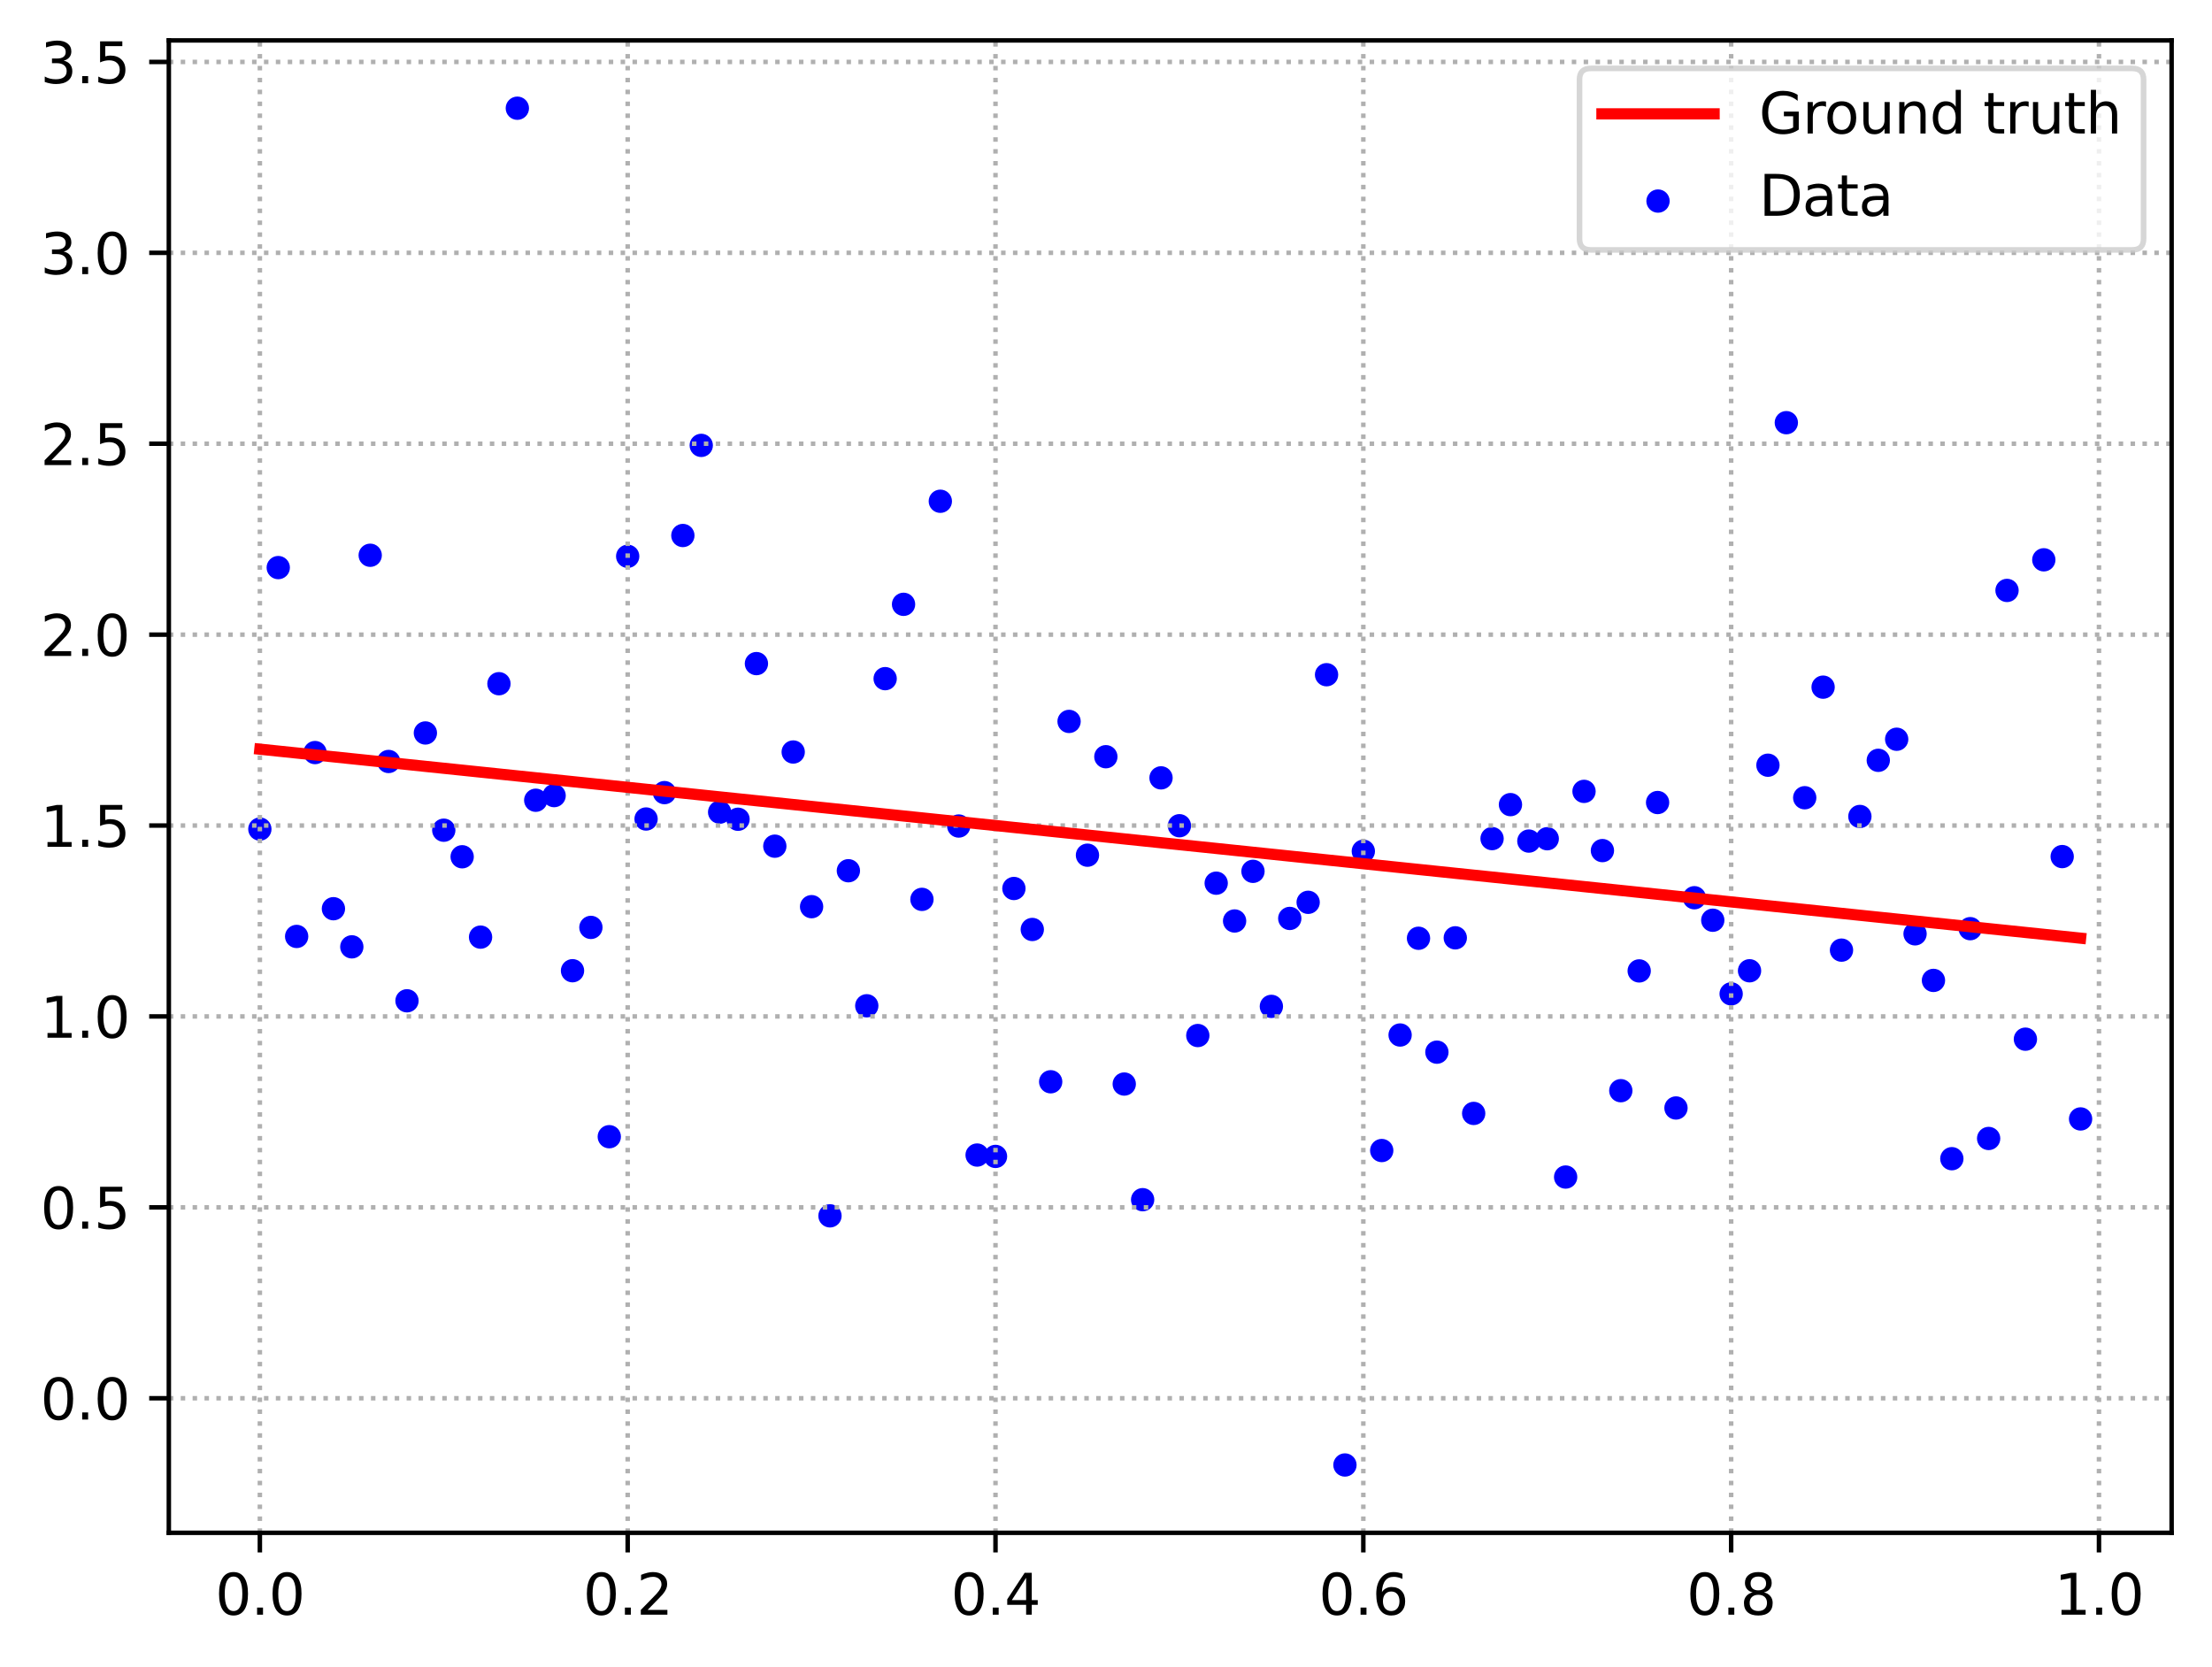 <?xml version="1.0" encoding="utf-8" standalone="no"?>
<!DOCTYPE svg PUBLIC "-//W3C//DTD SVG 1.1//EN"
  "http://www.w3.org/Graphics/SVG/1.1/DTD/svg11.dtd">
<svg xmlns:xlink="http://www.w3.org/1999/xlink" width="394.423pt" height="297.19pt" viewBox="0 0 394.423 297.19" xmlns="http://www.w3.org/2000/svg" version="1.1">
 <defs>
  <style type="text/css">*{stroke-linejoin: round; stroke-linecap: butt}</style>
 </defs>
 <g id="figure_1">
  <g id="patch_1">
   <path d="M 0 297.19 
L 394.423 297.19 
L 394.423 0 
L 0 0 
z
" style="fill: #ffffff"/>
  </g>
  <g id="axes_1">
   <g id="patch_2">
    <path d="M 30.103 273.312 
L 387.223 273.312 
L 387.223 7.2 
L 30.103 7.2 
z
" style="fill: #ffffff"/>
   </g>
   <g id="PathCollection_1">
    <defs>
     <path id="m11c6090d8f" d="M 0 1.581 
C 0.419 1.581 0.822 1.415 1.118 1.118 
C 1.415 0.822 1.581 0.419 1.581 0 
C 1.581 -0.419 1.415 -0.822 1.118 -1.118 
C 0.822 -1.415 0.419 -1.581 0 -1.581 
C -0.419 -1.581 -0.822 -1.415 -1.118 -1.118 
C -1.415 -0.822 -1.581 -0.419 -1.581 0 
C -1.581 0.419 -1.415 0.822 -1.118 1.118 
C -0.822 1.415 -0.419 1.581 0 1.581 
z
" style="stroke: #0000ff"/>
    </defs>
    <g clip-path="url(#p85949b0222)">
     <use xlink:href="#m11c6090d8f" x="46.336" y="147.829" style="fill: #0000ff; stroke: #0000ff"/>
     <use xlink:href="#m11c6090d8f" x="49.615" y="101.205" style="fill: #0000ff; stroke: #0000ff"/>
     <use xlink:href="#m11c6090d8f" x="52.895" y="166.973" style="fill: #0000ff; stroke: #0000ff"/>
     <use xlink:href="#m11c6090d8f" x="56.174" y="134.187" style="fill: #0000ff; stroke: #0000ff"/>
     <use xlink:href="#m11c6090d8f" x="59.453" y="162.029" style="fill: #0000ff; stroke: #0000ff"/>
     <use xlink:href="#m11c6090d8f" x="62.733" y="168.829" style="fill: #0000ff; stroke: #0000ff"/>
     <use xlink:href="#m11c6090d8f" x="66.012" y="99.007" style="fill: #0000ff; stroke: #0000ff"/>
     <use xlink:href="#m11c6090d8f" x="69.291" y="135.776" style="fill: #0000ff; stroke: #0000ff"/>
     <use xlink:href="#m11c6090d8f" x="72.571" y="178.449" style="fill: #0000ff; stroke: #0000ff"/>
     <use xlink:href="#m11c6090d8f" x="75.85" y="130.693" style="fill: #0000ff; stroke: #0000ff"/>
     <use xlink:href="#m11c6090d8f" x="79.129" y="148.031" style="fill: #0000ff; stroke: #0000ff"/>
     <use xlink:href="#m11c6090d8f" x="82.409" y="152.768" style="fill: #0000ff; stroke: #0000ff"/>
     <use xlink:href="#m11c6090d8f" x="85.688" y="167.097" style="fill: #0000ff; stroke: #0000ff"/>
     <use xlink:href="#m11c6090d8f" x="88.967" y="121.91" style="fill: #0000ff; stroke: #0000ff"/>
     <use xlink:href="#m11c6090d8f" x="92.247" y="19.296" style="fill: #0000ff; stroke: #0000ff"/>
     <use xlink:href="#m11c6090d8f" x="95.526" y="142.688" style="fill: #0000ff; stroke: #0000ff"/>
     <use xlink:href="#m11c6090d8f" x="98.805" y="141.861" style="fill: #0000ff; stroke: #0000ff"/>
     <use xlink:href="#m11c6090d8f" x="102.085" y="173.086" style="fill: #0000ff; stroke: #0000ff"/>
     <use xlink:href="#m11c6090d8f" x="105.364" y="165.363" style="fill: #0000ff; stroke: #0000ff"/>
     <use xlink:href="#m11c6090d8f" x="108.643" y="202.682" style="fill: #0000ff; stroke: #0000ff"/>
     <use xlink:href="#m11c6090d8f" x="111.923" y="99.191" style="fill: #0000ff; stroke: #0000ff"/>
     <use xlink:href="#m11c6090d8f" x="115.202" y="146.034" style="fill: #0000ff; stroke: #0000ff"/>
     <use xlink:href="#m11c6090d8f" x="118.481" y="141.328" style="fill: #0000ff; stroke: #0000ff"/>
     <use xlink:href="#m11c6090d8f" x="121.761" y="95.484" style="fill: #0000ff; stroke: #0000ff"/>
     <use xlink:href="#m11c6090d8f" x="125.04" y="79.415" style="fill: #0000ff; stroke: #0000ff"/>
     <use xlink:href="#m11c6090d8f" x="128.319" y="144.814" style="fill: #0000ff; stroke: #0000ff"/>
     <use xlink:href="#m11c6090d8f" x="131.599" y="146.08" style="fill: #0000ff; stroke: #0000ff"/>
     <use xlink:href="#m11c6090d8f" x="134.878" y="118.325" style="fill: #0000ff; stroke: #0000ff"/>
     <use xlink:href="#m11c6090d8f" x="138.157" y="150.879" style="fill: #0000ff; stroke: #0000ff"/>
     <use xlink:href="#m11c6090d8f" x="141.437" y="134.088" style="fill: #0000ff; stroke: #0000ff"/>
     <use xlink:href="#m11c6090d8f" x="144.716" y="161.666" style="fill: #0000ff; stroke: #0000ff"/>
     <use xlink:href="#m11c6090d8f" x="147.995" y="216.794" style="fill: #0000ff; stroke: #0000ff"/>
     <use xlink:href="#m11c6090d8f" x="151.275" y="155.259" style="fill: #0000ff; stroke: #0000ff"/>
     <use xlink:href="#m11c6090d8f" x="154.554" y="179.338" style="fill: #0000ff; stroke: #0000ff"/>
     <use xlink:href="#m11c6090d8f" x="157.833" y="121.008" style="fill: #0000ff; stroke: #0000ff"/>
     <use xlink:href="#m11c6090d8f" x="161.113" y="107.755" style="fill: #0000ff; stroke: #0000ff"/>
     <use xlink:href="#m11c6090d8f" x="164.392" y="160.364" style="fill: #0000ff; stroke: #0000ff"/>
     <use xlink:href="#m11c6090d8f" x="167.671" y="89.377" style="fill: #0000ff; stroke: #0000ff"/>
     <use xlink:href="#m11c6090d8f" x="170.951" y="147.286" style="fill: #0000ff; stroke: #0000ff"/>
     <use xlink:href="#m11c6090d8f" x="174.23" y="205.953" style="fill: #0000ff; stroke: #0000ff"/>
     <use xlink:href="#m11c6090d8f" x="177.509" y="206.197" style="fill: #0000ff; stroke: #0000ff"/>
     <use xlink:href="#m11c6090d8f" x="180.789" y="158.424" style="fill: #0000ff; stroke: #0000ff"/>
     <use xlink:href="#m11c6090d8f" x="184.068" y="165.731" style="fill: #0000ff; stroke: #0000ff"/>
     <use xlink:href="#m11c6090d8f" x="187.347" y="192.888" style="fill: #0000ff; stroke: #0000ff"/>
     <use xlink:href="#m11c6090d8f" x="190.627" y="128.634" style="fill: #0000ff; stroke: #0000ff"/>
     <use xlink:href="#m11c6090d8f" x="193.906" y="152.486" style="fill: #0000ff; stroke: #0000ff"/>
     <use xlink:href="#m11c6090d8f" x="197.185" y="134.927" style="fill: #0000ff; stroke: #0000ff"/>
     <use xlink:href="#m11c6090d8f" x="200.465" y="193.292" style="fill: #0000ff; stroke: #0000ff"/>
     <use xlink:href="#m11c6090d8f" x="203.744" y="213.911" style="fill: #0000ff; stroke: #0000ff"/>
     <use xlink:href="#m11c6090d8f" x="207.023" y="138.698" style="fill: #0000ff; stroke: #0000ff"/>
     <use xlink:href="#m11c6090d8f" x="210.303" y="147.233" style="fill: #0000ff; stroke: #0000ff"/>
     <use xlink:href="#m11c6090d8f" x="213.582" y="184.642" style="fill: #0000ff; stroke: #0000ff"/>
     <use xlink:href="#m11c6090d8f" x="216.861" y="157.478" style="fill: #0000ff; stroke: #0000ff"/>
     <use xlink:href="#m11c6090d8f" x="220.141" y="164.217" style="fill: #0000ff; stroke: #0000ff"/>
     <use xlink:href="#m11c6090d8f" x="223.42" y="155.364" style="fill: #0000ff; stroke: #0000ff"/>
     <use xlink:href="#m11c6090d8f" x="226.699" y="179.446" style="fill: #0000ff; stroke: #0000ff"/>
     <use xlink:href="#m11c6090d8f" x="229.979" y="163.763" style="fill: #0000ff; stroke: #0000ff"/>
     <use xlink:href="#m11c6090d8f" x="233.258" y="160.888" style="fill: #0000ff; stroke: #0000ff"/>
     <use xlink:href="#m11c6090d8f" x="236.538" y="120.306" style="fill: #0000ff; stroke: #0000ff"/>
     <use xlink:href="#m11c6090d8f" x="239.817" y="261.216" style="fill: #0000ff; stroke: #0000ff"/>
     <use xlink:href="#m11c6090d8f" x="243.096" y="151.778" style="fill: #0000ff; stroke: #0000ff"/>
     <use xlink:href="#m11c6090d8f" x="246.376" y="205.147" style="fill: #0000ff; stroke: #0000ff"/>
     <use xlink:href="#m11c6090d8f" x="249.655" y="184.549" style="fill: #0000ff; stroke: #0000ff"/>
     <use xlink:href="#m11c6090d8f" x="252.934" y="167.299" style="fill: #0000ff; stroke: #0000ff"/>
     <use xlink:href="#m11c6090d8f" x="256.214" y="187.608" style="fill: #0000ff; stroke: #0000ff"/>
     <use xlink:href="#m11c6090d8f" x="259.493" y="167.221" style="fill: #0000ff; stroke: #0000ff"/>
     <use xlink:href="#m11c6090d8f" x="262.772" y="198.53" style="fill: #0000ff; stroke: #0000ff"/>
     <use xlink:href="#m11c6090d8f" x="266.052" y="149.528" style="fill: #0000ff; stroke: #0000ff"/>
     <use xlink:href="#m11c6090d8f" x="269.331" y="143.469" style="fill: #0000ff; stroke: #0000ff"/>
     <use xlink:href="#m11c6090d8f" x="272.61" y="149.97" style="fill: #0000ff; stroke: #0000ff"/>
     <use xlink:href="#m11c6090d8f" x="275.89" y="149.549" style="fill: #0000ff; stroke: #0000ff"/>
     <use xlink:href="#m11c6090d8f" x="279.169" y="209.875" style="fill: #0000ff; stroke: #0000ff"/>
     <use xlink:href="#m11c6090d8f" x="282.448" y="141.107" style="fill: #0000ff; stroke: #0000ff"/>
     <use xlink:href="#m11c6090d8f" x="285.728" y="151.666" style="fill: #0000ff; stroke: #0000ff"/>
     <use xlink:href="#m11c6090d8f" x="289.007" y="194.477" style="fill: #0000ff; stroke: #0000ff"/>
     <use xlink:href="#m11c6090d8f" x="292.286" y="173.12" style="fill: #0000ff; stroke: #0000ff"/>
     <use xlink:href="#m11c6090d8f" x="295.566" y="143.096" style="fill: #0000ff; stroke: #0000ff"/>
     <use xlink:href="#m11c6090d8f" x="298.845" y="197.561" style="fill: #0000ff; stroke: #0000ff"/>
     <use xlink:href="#m11c6090d8f" x="302.124" y="160.072" style="fill: #0000ff; stroke: #0000ff"/>
     <use xlink:href="#m11c6090d8f" x="305.404" y="164.082" style="fill: #0000ff; stroke: #0000ff"/>
     <use xlink:href="#m11c6090d8f" x="308.683" y="177.211" style="fill: #0000ff; stroke: #0000ff"/>
     <use xlink:href="#m11c6090d8f" x="311.962" y="173.096" style="fill: #0000ff; stroke: #0000ff"/>
     <use xlink:href="#m11c6090d8f" x="315.242" y="136.442" style="fill: #0000ff; stroke: #0000ff"/>
     <use xlink:href="#m11c6090d8f" x="318.521" y="75.367" style="fill: #0000ff; stroke: #0000ff"/>
     <use xlink:href="#m11c6090d8f" x="321.8" y="142.241" style="fill: #0000ff; stroke: #0000ff"/>
     <use xlink:href="#m11c6090d8f" x="325.08" y="122.524" style="fill: #0000ff; stroke: #0000ff"/>
     <use xlink:href="#m11c6090d8f" x="328.359" y="169.415" style="fill: #0000ff; stroke: #0000ff"/>
     <use xlink:href="#m11c6090d8f" x="331.638" y="145.582" style="fill: #0000ff; stroke: #0000ff"/>
     <use xlink:href="#m11c6090d8f" x="334.918" y="135.57" style="fill: #0000ff; stroke: #0000ff"/>
     <use xlink:href="#m11c6090d8f" x="338.197" y="131.812" style="fill: #0000ff; stroke: #0000ff"/>
     <use xlink:href="#m11c6090d8f" x="341.476" y="166.508" style="fill: #0000ff; stroke: #0000ff"/>
     <use xlink:href="#m11c6090d8f" x="344.756" y="174.814" style="fill: #0000ff; stroke: #0000ff"/>
     <use xlink:href="#m11c6090d8f" x="348.035" y="206.603" style="fill: #0000ff; stroke: #0000ff"/>
     <use xlink:href="#m11c6090d8f" x="351.314" y="165.587" style="fill: #0000ff; stroke: #0000ff"/>
     <use xlink:href="#m11c6090d8f" x="354.594" y="202.997" style="fill: #0000ff; stroke: #0000ff"/>
     <use xlink:href="#m11c6090d8f" x="357.873" y="105.278" style="fill: #0000ff; stroke: #0000ff"/>
     <use xlink:href="#m11c6090d8f" x="361.152" y="185.292" style="fill: #0000ff; stroke: #0000ff"/>
     <use xlink:href="#m11c6090d8f" x="364.432" y="99.818" style="fill: #0000ff; stroke: #0000ff"/>
     <use xlink:href="#m11c6090d8f" x="367.711" y="152.734" style="fill: #0000ff; stroke: #0000ff"/>
     <use xlink:href="#m11c6090d8f" x="370.99" y="199.514" style="fill: #0000ff; stroke: #0000ff"/>
    </g>
   </g>
   <g id="matplotlib.axis_1">
    <g id="xtick_1">
     <g id="line2d_1">
      <path d="M 46.336 273.312 
L 46.336 7.2 
" clip-path="url(#p85949b0222)" style="fill: none; stroke-dasharray: 0.8,1.32; stroke-dashoffset: 0; stroke: #b0b0b0; stroke-width: 0.8"/>
     </g>
     <g id="line2d_2">
      <defs>
       <path id="mbfbe270129" d="M 0 0 
L 0 3.5 
" style="stroke: #000000; stroke-width: 0.8"/>
      </defs>
      <g>
       <use xlink:href="#mbfbe270129" x="46.336" y="273.312" style="stroke: #000000; stroke-width: 0.8"/>
      </g>
     </g>
     <g id="text_1">
      <!-- 0.0 -->
      <g transform="translate(38.384 287.91) scale(0.1 -0.1)">
       <defs>
        <path id="DejaVuSans-30" d="M 2034 4250 
Q 1547 4250 1301 3770 
Q 1056 3291 1056 2328 
Q 1056 1369 1301 889 
Q 1547 409 2034 409 
Q 2525 409 2770 889 
Q 3016 1369 3016 2328 
Q 3016 3291 2770 3770 
Q 2525 4250 2034 4250 
z
M 2034 4750 
Q 2819 4750 3233 4129 
Q 3647 3509 3647 2328 
Q 3647 1150 3233 529 
Q 2819 -91 2034 -91 
Q 1250 -91 836 529 
Q 422 1150 422 2328 
Q 422 3509 836 4129 
Q 1250 4750 2034 4750 
z
" transform="scale(0.016)"/>
        <path id="DejaVuSans-2e" d="M 684 794 
L 1344 794 
L 1344 0 
L 684 0 
L 684 794 
z
" transform="scale(0.016)"/>
       </defs>
       <use xlink:href="#DejaVuSans-30"/>
       <use xlink:href="#DejaVuSans-2e" x="63.623"/>
       <use xlink:href="#DejaVuSans-30" x="95.41"/>
      </g>
     </g>
    </g>
    <g id="xtick_2">
     <g id="line2d_3">
      <path d="M 111.923 273.312 
L 111.923 7.2 
" clip-path="url(#p85949b0222)" style="fill: none; stroke-dasharray: 0.8,1.32; stroke-dashoffset: 0; stroke: #b0b0b0; stroke-width: 0.8"/>
     </g>
     <g id="line2d_4">
      <g>
       <use xlink:href="#mbfbe270129" x="111.923" y="273.312" style="stroke: #000000; stroke-width: 0.8"/>
      </g>
     </g>
     <g id="text_2">
      <!-- 0.2 -->
      <g transform="translate(103.971 287.91) scale(0.1 -0.1)">
       <defs>
        <path id="DejaVuSans-32" d="M 1228 531 
L 3431 531 
L 3431 0 
L 469 0 
L 469 531 
Q 828 903 1448 1529 
Q 2069 2156 2228 2338 
Q 2531 2678 2651 2914 
Q 2772 3150 2772 3378 
Q 2772 3750 2511 3984 
Q 2250 4219 1831 4219 
Q 1534 4219 1204 4116 
Q 875 4013 500 3803 
L 500 4441 
Q 881 4594 1212 4672 
Q 1544 4750 1819 4750 
Q 2544 4750 2975 4387 
Q 3406 4025 3406 3419 
Q 3406 3131 3298 2873 
Q 3191 2616 2906 2266 
Q 2828 2175 2409 1742 
Q 1991 1309 1228 531 
z
" transform="scale(0.016)"/>
       </defs>
       <use xlink:href="#DejaVuSans-30"/>
       <use xlink:href="#DejaVuSans-2e" x="63.623"/>
       <use xlink:href="#DejaVuSans-32" x="95.41"/>
      </g>
     </g>
    </g>
    <g id="xtick_3">
     <g id="line2d_5">
      <path d="M 177.509 273.312 
L 177.509 7.2 
" clip-path="url(#p85949b0222)" style="fill: none; stroke-dasharray: 0.8,1.32; stroke-dashoffset: 0; stroke: #b0b0b0; stroke-width: 0.8"/>
     </g>
     <g id="line2d_6">
      <g>
       <use xlink:href="#mbfbe270129" x="177.509" y="273.312" style="stroke: #000000; stroke-width: 0.8"/>
      </g>
     </g>
     <g id="text_3">
      <!-- 0.4 -->
      <g transform="translate(169.558 287.91) scale(0.1 -0.1)">
       <defs>
        <path id="DejaVuSans-34" d="M 2419 4116 
L 825 1625 
L 2419 1625 
L 2419 4116 
z
M 2253 4666 
L 3047 4666 
L 3047 1625 
L 3713 1625 
L 3713 1100 
L 3047 1100 
L 3047 0 
L 2419 0 
L 2419 1100 
L 313 1100 
L 313 1709 
L 2253 4666 
z
" transform="scale(0.016)"/>
       </defs>
       <use xlink:href="#DejaVuSans-30"/>
       <use xlink:href="#DejaVuSans-2e" x="63.623"/>
       <use xlink:href="#DejaVuSans-34" x="95.41"/>
      </g>
     </g>
    </g>
    <g id="xtick_4">
     <g id="line2d_7">
      <path d="M 243.096 273.312 
L 243.096 7.2 
" clip-path="url(#p85949b0222)" style="fill: none; stroke-dasharray: 0.8,1.32; stroke-dashoffset: 0; stroke: #b0b0b0; stroke-width: 0.8"/>
     </g>
     <g id="line2d_8">
      <g>
       <use xlink:href="#mbfbe270129" x="243.096" y="273.312" style="stroke: #000000; stroke-width: 0.8"/>
      </g>
     </g>
     <g id="text_4">
      <!-- 0.6 -->
      <g transform="translate(235.145 287.91) scale(0.1 -0.1)">
       <defs>
        <path id="DejaVuSans-36" d="M 2113 2584 
Q 1688 2584 1439 2293 
Q 1191 2003 1191 1497 
Q 1191 994 1439 701 
Q 1688 409 2113 409 
Q 2538 409 2786 701 
Q 3034 994 3034 1497 
Q 3034 2003 2786 2293 
Q 2538 2584 2113 2584 
z
M 3366 4563 
L 3366 3988 
Q 3128 4100 2886 4159 
Q 2644 4219 2406 4219 
Q 1781 4219 1451 3797 
Q 1122 3375 1075 2522 
Q 1259 2794 1537 2939 
Q 1816 3084 2150 3084 
Q 2853 3084 3261 2657 
Q 3669 2231 3669 1497 
Q 3669 778 3244 343 
Q 2819 -91 2113 -91 
Q 1303 -91 875 529 
Q 447 1150 447 2328 
Q 447 3434 972 4092 
Q 1497 4750 2381 4750 
Q 2619 4750 2861 4703 
Q 3103 4656 3366 4563 
z
" transform="scale(0.016)"/>
       </defs>
       <use xlink:href="#DejaVuSans-30"/>
       <use xlink:href="#DejaVuSans-2e" x="63.623"/>
       <use xlink:href="#DejaVuSans-36" x="95.41"/>
      </g>
     </g>
    </g>
    <g id="xtick_5">
     <g id="line2d_9">
      <path d="M 308.683 273.312 
L 308.683 7.2 
" clip-path="url(#p85949b0222)" style="fill: none; stroke-dasharray: 0.8,1.32; stroke-dashoffset: 0; stroke: #b0b0b0; stroke-width: 0.8"/>
     </g>
     <g id="line2d_10">
      <g>
       <use xlink:href="#mbfbe270129" x="308.683" y="273.312" style="stroke: #000000; stroke-width: 0.8"/>
      </g>
     </g>
     <g id="text_5">
      <!-- 0.8 -->
      <g transform="translate(300.731 287.91) scale(0.1 -0.1)">
       <defs>
        <path id="DejaVuSans-38" d="M 2034 2216 
Q 1584 2216 1326 1975 
Q 1069 1734 1069 1313 
Q 1069 891 1326 650 
Q 1584 409 2034 409 
Q 2484 409 2743 651 
Q 3003 894 3003 1313 
Q 3003 1734 2745 1975 
Q 2488 2216 2034 2216 
z
M 1403 2484 
Q 997 2584 770 2862 
Q 544 3141 544 3541 
Q 544 4100 942 4425 
Q 1341 4750 2034 4750 
Q 2731 4750 3128 4425 
Q 3525 4100 3525 3541 
Q 3525 3141 3298 2862 
Q 3072 2584 2669 2484 
Q 3125 2378 3379 2068 
Q 3634 1759 3634 1313 
Q 3634 634 3220 271 
Q 2806 -91 2034 -91 
Q 1263 -91 848 271 
Q 434 634 434 1313 
Q 434 1759 690 2068 
Q 947 2378 1403 2484 
z
M 1172 3481 
Q 1172 3119 1398 2916 
Q 1625 2713 2034 2713 
Q 2441 2713 2670 2916 
Q 2900 3119 2900 3481 
Q 2900 3844 2670 4047 
Q 2441 4250 2034 4250 
Q 1625 4250 1398 4047 
Q 1172 3844 1172 3481 
z
" transform="scale(0.016)"/>
       </defs>
       <use xlink:href="#DejaVuSans-30"/>
       <use xlink:href="#DejaVuSans-2e" x="63.623"/>
       <use xlink:href="#DejaVuSans-38" x="95.41"/>
      </g>
     </g>
    </g>
    <g id="xtick_6">
     <g id="line2d_11">
      <path d="M 374.27 273.312 
L 374.27 7.2 
" clip-path="url(#p85949b0222)" style="fill: none; stroke-dasharray: 0.8,1.32; stroke-dashoffset: 0; stroke: #b0b0b0; stroke-width: 0.8"/>
     </g>
     <g id="line2d_12">
      <g>
       <use xlink:href="#mbfbe270129" x="374.27" y="273.312" style="stroke: #000000; stroke-width: 0.8"/>
      </g>
     </g>
     <g id="text_6">
      <!-- 1.0 -->
      <g transform="translate(366.318 287.91) scale(0.1 -0.1)">
       <defs>
        <path id="DejaVuSans-31" d="M 794 531 
L 1825 531 
L 1825 4091 
L 703 3866 
L 703 4441 
L 1819 4666 
L 2450 4666 
L 2450 531 
L 3481 531 
L 3481 0 
L 794 0 
L 794 531 
z
" transform="scale(0.016)"/>
       </defs>
       <use xlink:href="#DejaVuSans-31"/>
       <use xlink:href="#DejaVuSans-2e" x="63.623"/>
       <use xlink:href="#DejaVuSans-30" x="95.41"/>
      </g>
     </g>
    </g>
   </g>
   <g id="matplotlib.axis_2">
    <g id="ytick_1">
     <g id="line2d_13">
      <path d="M 30.103 249.317 
L 387.223 249.317 
" clip-path="url(#p85949b0222)" style="fill: none; stroke-dasharray: 0.8,1.32; stroke-dashoffset: 0; stroke: #b0b0b0; stroke-width: 0.8"/>
     </g>
     <g id="line2d_14">
      <defs>
       <path id="mdf2e2682fe" d="M 0 0 
L -3.5 0 
" style="stroke: #000000; stroke-width: 0.8"/>
      </defs>
      <g>
       <use xlink:href="#mdf2e2682fe" x="30.103" y="249.317" style="stroke: #000000; stroke-width: 0.8"/>
      </g>
     </g>
     <g id="text_7">
      <!-- 0.0 -->
      <g transform="translate(7.2 253.116) scale(0.1 -0.1)">
       <use xlink:href="#DejaVuSans-30"/>
       <use xlink:href="#DejaVuSans-2e" x="63.623"/>
       <use xlink:href="#DejaVuSans-30" x="95.41"/>
      </g>
     </g>
    </g>
    <g id="ytick_2">
     <g id="line2d_15">
      <path d="M 30.103 215.278 
L 387.223 215.278 
" clip-path="url(#p85949b0222)" style="fill: none; stroke-dasharray: 0.8,1.32; stroke-dashoffset: 0; stroke: #b0b0b0; stroke-width: 0.8"/>
     </g>
     <g id="line2d_16">
      <g>
       <use xlink:href="#mdf2e2682fe" x="30.103" y="215.278" style="stroke: #000000; stroke-width: 0.8"/>
      </g>
     </g>
     <g id="text_8">
      <!-- 0.5 -->
      <g transform="translate(7.2 219.077) scale(0.1 -0.1)">
       <defs>
        <path id="DejaVuSans-35" d="M 691 4666 
L 3169 4666 
L 3169 4134 
L 1269 4134 
L 1269 2991 
Q 1406 3038 1543 3061 
Q 1681 3084 1819 3084 
Q 2600 3084 3056 2656 
Q 3513 2228 3513 1497 
Q 3513 744 3044 326 
Q 2575 -91 1722 -91 
Q 1428 -91 1123 -41 
Q 819 9 494 109 
L 494 744 
Q 775 591 1075 516 
Q 1375 441 1709 441 
Q 2250 441 2565 725 
Q 2881 1009 2881 1497 
Q 2881 1984 2565 2268 
Q 2250 2553 1709 2553 
Q 1456 2553 1204 2497 
Q 953 2441 691 2322 
L 691 4666 
z
" transform="scale(0.016)"/>
       </defs>
       <use xlink:href="#DejaVuSans-30"/>
       <use xlink:href="#DejaVuSans-2e" x="63.623"/>
       <use xlink:href="#DejaVuSans-35" x="95.41"/>
      </g>
     </g>
    </g>
    <g id="ytick_3">
     <g id="line2d_17">
      <path d="M 30.103 181.238 
L 387.223 181.238 
" clip-path="url(#p85949b0222)" style="fill: none; stroke-dasharray: 0.8,1.32; stroke-dashoffset: 0; stroke: #b0b0b0; stroke-width: 0.8"/>
     </g>
     <g id="line2d_18">
      <g>
       <use xlink:href="#mdf2e2682fe" x="30.103" y="181.238" style="stroke: #000000; stroke-width: 0.8"/>
      </g>
     </g>
     <g id="text_9">
      <!-- 1.0 -->
      <g transform="translate(7.2 185.037) scale(0.1 -0.1)">
       <use xlink:href="#DejaVuSans-31"/>
       <use xlink:href="#DejaVuSans-2e" x="63.623"/>
       <use xlink:href="#DejaVuSans-30" x="95.41"/>
      </g>
     </g>
    </g>
    <g id="ytick_4">
     <g id="line2d_19">
      <path d="M 30.103 147.199 
L 387.223 147.199 
" clip-path="url(#p85949b0222)" style="fill: none; stroke-dasharray: 0.8,1.32; stroke-dashoffset: 0; stroke: #b0b0b0; stroke-width: 0.8"/>
     </g>
     <g id="line2d_20">
      <g>
       <use xlink:href="#mdf2e2682fe" x="30.103" y="147.199" style="stroke: #000000; stroke-width: 0.8"/>
      </g>
     </g>
     <g id="text_10">
      <!-- 1.5 -->
      <g transform="translate(7.2 150.998) scale(0.1 -0.1)">
       <use xlink:href="#DejaVuSans-31"/>
       <use xlink:href="#DejaVuSans-2e" x="63.623"/>
       <use xlink:href="#DejaVuSans-35" x="95.41"/>
      </g>
     </g>
    </g>
    <g id="ytick_5">
     <g id="line2d_21">
      <path d="M 30.103 113.159 
L 387.223 113.159 
" clip-path="url(#p85949b0222)" style="fill: none; stroke-dasharray: 0.8,1.32; stroke-dashoffset: 0; stroke: #b0b0b0; stroke-width: 0.8"/>
     </g>
     <g id="line2d_22">
      <g>
       <use xlink:href="#mdf2e2682fe" x="30.103" y="113.159" style="stroke: #000000; stroke-width: 0.8"/>
      </g>
     </g>
     <g id="text_11">
      <!-- 2.0 -->
      <g transform="translate(7.2 116.959) scale(0.1 -0.1)">
       <use xlink:href="#DejaVuSans-32"/>
       <use xlink:href="#DejaVuSans-2e" x="63.623"/>
       <use xlink:href="#DejaVuSans-30" x="95.41"/>
      </g>
     </g>
    </g>
    <g id="ytick_6">
     <g id="line2d_23">
      <path d="M 30.103 79.12 
L 387.223 79.12 
" clip-path="url(#p85949b0222)" style="fill: none; stroke-dasharray: 0.8,1.32; stroke-dashoffset: 0; stroke: #b0b0b0; stroke-width: 0.8"/>
     </g>
     <g id="line2d_24">
      <g>
       <use xlink:href="#mdf2e2682fe" x="30.103" y="79.12" style="stroke: #000000; stroke-width: 0.8"/>
      </g>
     </g>
     <g id="text_12">
      <!-- 2.5 -->
      <g transform="translate(7.2 82.919) scale(0.1 -0.1)">
       <use xlink:href="#DejaVuSans-32"/>
       <use xlink:href="#DejaVuSans-2e" x="63.623"/>
       <use xlink:href="#DejaVuSans-35" x="95.41"/>
      </g>
     </g>
    </g>
    <g id="ytick_7">
     <g id="line2d_25">
      <path d="M 30.103 45.081 
L 387.223 45.081 
" clip-path="url(#p85949b0222)" style="fill: none; stroke-dasharray: 0.8,1.32; stroke-dashoffset: 0; stroke: #b0b0b0; stroke-width: 0.8"/>
     </g>
     <g id="line2d_26">
      <g>
       <use xlink:href="#mdf2e2682fe" x="30.103" y="45.081" style="stroke: #000000; stroke-width: 0.8"/>
      </g>
     </g>
     <g id="text_13">
      <!-- 3.0 -->
      <g transform="translate(7.2 48.88) scale(0.1 -0.1)">
       <defs>
        <path id="DejaVuSans-33" d="M 2597 2516 
Q 3050 2419 3304 2112 
Q 3559 1806 3559 1356 
Q 3559 666 3084 287 
Q 2609 -91 1734 -91 
Q 1441 -91 1130 -33 
Q 819 25 488 141 
L 488 750 
Q 750 597 1062 519 
Q 1375 441 1716 441 
Q 2309 441 2620 675 
Q 2931 909 2931 1356 
Q 2931 1769 2642 2001 
Q 2353 2234 1838 2234 
L 1294 2234 
L 1294 2753 
L 1863 2753 
Q 2328 2753 2575 2939 
Q 2822 3125 2822 3475 
Q 2822 3834 2567 4026 
Q 2313 4219 1838 4219 
Q 1578 4219 1281 4162 
Q 984 4106 628 3988 
L 628 4550 
Q 988 4650 1302 4700 
Q 1616 4750 1894 4750 
Q 2613 4750 3031 4423 
Q 3450 4097 3450 3541 
Q 3450 3153 3228 2886 
Q 3006 2619 2597 2516 
z
" transform="scale(0.016)"/>
       </defs>
       <use xlink:href="#DejaVuSans-33"/>
       <use xlink:href="#DejaVuSans-2e" x="63.623"/>
       <use xlink:href="#DejaVuSans-30" x="95.41"/>
      </g>
     </g>
    </g>
    <g id="ytick_8">
     <g id="line2d_27">
      <path d="M 30.103 11.041 
L 387.223 11.041 
" clip-path="url(#p85949b0222)" style="fill: none; stroke-dasharray: 0.8,1.32; stroke-dashoffset: 0; stroke: #b0b0b0; stroke-width: 0.8"/>
     </g>
     <g id="line2d_28">
      <g>
       <use xlink:href="#mdf2e2682fe" x="30.103" y="11.041" style="stroke: #000000; stroke-width: 0.8"/>
      </g>
     </g>
     <g id="text_14">
      <!-- 3.5 -->
      <g transform="translate(7.2 14.84) scale(0.1 -0.1)">
       <use xlink:href="#DejaVuSans-33"/>
       <use xlink:href="#DejaVuSans-2e" x="63.623"/>
       <use xlink:href="#DejaVuSans-35" x="95.41"/>
      </g>
     </g>
    </g>
   </g>
   <g id="line2d_29">
    <path d="M 46.336 133.583 
L 49.615 133.923 
L 52.895 134.264 
L 56.174 134.604 
L 59.453 134.945 
L 62.733 135.285 
L 66.012 135.625 
L 69.291 135.966 
L 72.571 136.306 
L 75.85 136.647 
L 79.129 136.987 
L 82.409 137.327 
L 85.688 137.668 
L 88.967 138.008 
L 92.247 138.349 
L 95.526 138.689 
L 98.805 139.029 
L 102.085 139.37 
L 105.364 139.71 
L 108.643 140.05 
L 111.923 140.391 
L 115.202 140.731 
L 118.481 141.072 
L 121.761 141.412 
L 125.04 141.752 
L 128.319 142.093 
L 131.599 142.433 
L 134.878 142.774 
L 138.157 143.114 
L 141.437 143.454 
L 144.716 143.795 
L 147.995 144.135 
L 151.275 144.476 
L 154.554 144.816 
L 157.833 145.156 
L 161.113 145.497 
L 164.392 145.837 
L 167.671 146.178 
L 170.951 146.518 
L 174.23 146.858 
L 177.509 147.199 
L 180.789 147.539 
L 184.068 147.88 
L 187.347 148.22 
L 190.627 148.56 
L 193.906 148.901 
L 197.185 149.241 
L 200.465 149.582 
L 203.744 149.922 
L 207.023 150.262 
L 210.303 150.603 
L 213.582 150.943 
L 216.861 151.283 
L 220.141 151.624 
L 223.42 151.964 
L 226.699 152.305 
L 229.979 152.645 
L 233.258 152.985 
L 236.538 153.326 
L 239.817 153.666 
L 243.096 154.007 
L 246.376 154.347 
L 249.655 154.687 
L 252.934 155.028 
L 256.214 155.368 
L 259.493 155.709 
L 262.772 156.049 
L 266.052 156.389 
L 269.331 156.73 
L 272.61 157.07 
L 275.89 157.411 
L 279.169 157.751 
L 282.448 158.091 
L 285.728 158.432 
L 289.007 158.772 
L 292.286 159.113 
L 295.566 159.453 
L 298.845 159.793 
L 302.124 160.134 
L 305.404 160.474 
L 308.683 160.815 
L 311.962 161.155 
L 315.242 161.495 
L 318.521 161.836 
L 321.8 162.176 
L 325.08 162.516 
L 328.359 162.857 
L 331.638 163.197 
L 334.918 163.538 
L 338.197 163.878 
L 341.476 164.218 
L 344.756 164.559 
L 348.035 164.899 
L 351.314 165.24 
L 354.594 165.58 
L 357.873 165.92 
L 361.152 166.261 
L 364.432 166.601 
L 367.711 166.942 
L 370.99 167.282 
" clip-path="url(#p85949b0222)" style="fill: none; stroke: #ff0000; stroke-width: 2; stroke-linecap: square"/>
   </g>
   <g id="patch_3">
    <path d="M 30.103 273.312 
L 30.103 7.2 
" style="fill: none; stroke: #000000; stroke-width: 0.8; stroke-linejoin: miter; stroke-linecap: square"/>
   </g>
   <g id="patch_4">
    <path d="M 387.223 273.312 
L 387.223 7.2 
" style="fill: none; stroke: #000000; stroke-width: 0.8; stroke-linejoin: miter; stroke-linecap: square"/>
   </g>
   <g id="patch_5">
    <path d="M 30.103 273.312 
L 387.223 273.312 
" style="fill: none; stroke: #000000; stroke-width: 0.8; stroke-linejoin: miter; stroke-linecap: square"/>
   </g>
   <g id="patch_6">
    <path d="M 30.103 7.2 
L 387.223 7.2 
" style="fill: none; stroke: #000000; stroke-width: 0.8; stroke-linejoin: miter; stroke-linecap: square"/>
   </g>
   <g id="legend_1">
    <g id="patch_7">
     <path d="M 283.642 44.556 
L 380.223 44.556 
Q 382.223 44.556 382.223 42.556 
L 382.223 14.2 
Q 382.223 12.2 380.223 12.2 
L 283.642 12.2 
Q 281.642 12.2 281.642 14.2 
L 281.642 42.556 
Q 281.642 44.556 283.642 44.556 
z
" style="fill: #ffffff; opacity: 0.8; stroke: #cccccc; stroke-linejoin: miter"/>
    </g>
    <g id="line2d_30">
     <path d="M 285.642 20.298 
L 295.642 20.298 
L 305.642 20.298 
" style="fill: none; stroke: #ff0000; stroke-width: 2; stroke-linecap: square"/>
    </g>
    <g id="text_15">
     <!-- Ground truth -->
     <g transform="translate(313.642 23.798) scale(0.1 -0.1)">
      <defs>
       <path id="DejaVuSans-47" d="M 3809 666 
L 3809 1919 
L 2778 1919 
L 2778 2438 
L 4434 2438 
L 4434 434 
Q 4069 175 3628 42 
Q 3188 -91 2688 -91 
Q 1594 -91 976 548 
Q 359 1188 359 2328 
Q 359 3472 976 4111 
Q 1594 4750 2688 4750 
Q 3144 4750 3555 4637 
Q 3966 4525 4313 4306 
L 4313 3634 
Q 3963 3931 3569 4081 
Q 3175 4231 2741 4231 
Q 1884 4231 1454 3753 
Q 1025 3275 1025 2328 
Q 1025 1384 1454 906 
Q 1884 428 2741 428 
Q 3075 428 3337 486 
Q 3600 544 3809 666 
z
" transform="scale(0.016)"/>
       <path id="DejaVuSans-72" d="M 2631 2963 
Q 2534 3019 2420 3045 
Q 2306 3072 2169 3072 
Q 1681 3072 1420 2755 
Q 1159 2438 1159 1844 
L 1159 0 
L 581 0 
L 581 3500 
L 1159 3500 
L 1159 2956 
Q 1341 3275 1631 3429 
Q 1922 3584 2338 3584 
Q 2397 3584 2469 3576 
Q 2541 3569 2628 3553 
L 2631 2963 
z
" transform="scale(0.016)"/>
       <path id="DejaVuSans-6f" d="M 1959 3097 
Q 1497 3097 1228 2736 
Q 959 2375 959 1747 
Q 959 1119 1226 758 
Q 1494 397 1959 397 
Q 2419 397 2687 759 
Q 2956 1122 2956 1747 
Q 2956 2369 2687 2733 
Q 2419 3097 1959 3097 
z
M 1959 3584 
Q 2709 3584 3137 3096 
Q 3566 2609 3566 1747 
Q 3566 888 3137 398 
Q 2709 -91 1959 -91 
Q 1206 -91 779 398 
Q 353 888 353 1747 
Q 353 2609 779 3096 
Q 1206 3584 1959 3584 
z
" transform="scale(0.016)"/>
       <path id="DejaVuSans-75" d="M 544 1381 
L 544 3500 
L 1119 3500 
L 1119 1403 
Q 1119 906 1312 657 
Q 1506 409 1894 409 
Q 2359 409 2629 706 
Q 2900 1003 2900 1516 
L 2900 3500 
L 3475 3500 
L 3475 0 
L 2900 0 
L 2900 538 
Q 2691 219 2414 64 
Q 2138 -91 1772 -91 
Q 1169 -91 856 284 
Q 544 659 544 1381 
z
M 1991 3584 
L 1991 3584 
z
" transform="scale(0.016)"/>
       <path id="DejaVuSans-6e" d="M 3513 2113 
L 3513 0 
L 2938 0 
L 2938 2094 
Q 2938 2591 2744 2837 
Q 2550 3084 2163 3084 
Q 1697 3084 1428 2787 
Q 1159 2491 1159 1978 
L 1159 0 
L 581 0 
L 581 3500 
L 1159 3500 
L 1159 2956 
Q 1366 3272 1645 3428 
Q 1925 3584 2291 3584 
Q 2894 3584 3203 3211 
Q 3513 2838 3513 2113 
z
" transform="scale(0.016)"/>
       <path id="DejaVuSans-64" d="M 2906 2969 
L 2906 4863 
L 3481 4863 
L 3481 0 
L 2906 0 
L 2906 525 
Q 2725 213 2448 61 
Q 2172 -91 1784 -91 
Q 1150 -91 751 415 
Q 353 922 353 1747 
Q 353 2572 751 3078 
Q 1150 3584 1784 3584 
Q 2172 3584 2448 3432 
Q 2725 3281 2906 2969 
z
M 947 1747 
Q 947 1113 1208 752 
Q 1469 391 1925 391 
Q 2381 391 2643 752 
Q 2906 1113 2906 1747 
Q 2906 2381 2643 2742 
Q 2381 3103 1925 3103 
Q 1469 3103 1208 2742 
Q 947 2381 947 1747 
z
" transform="scale(0.016)"/>
       <path id="DejaVuSans-20" transform="scale(0.016)"/>
       <path id="DejaVuSans-74" d="M 1172 4494 
L 1172 3500 
L 2356 3500 
L 2356 3053 
L 1172 3053 
L 1172 1153 
Q 1172 725 1289 603 
Q 1406 481 1766 481 
L 2356 481 
L 2356 0 
L 1766 0 
Q 1100 0 847 248 
Q 594 497 594 1153 
L 594 3053 
L 172 3053 
L 172 3500 
L 594 3500 
L 594 4494 
L 1172 4494 
z
" transform="scale(0.016)"/>
       <path id="DejaVuSans-68" d="M 3513 2113 
L 3513 0 
L 2938 0 
L 2938 2094 
Q 2938 2591 2744 2837 
Q 2550 3084 2163 3084 
Q 1697 3084 1428 2787 
Q 1159 2491 1159 1978 
L 1159 0 
L 581 0 
L 581 4863 
L 1159 4863 
L 1159 2956 
Q 1366 3272 1645 3428 
Q 1925 3584 2291 3584 
Q 2894 3584 3203 3211 
Q 3513 2838 3513 2113 
z
" transform="scale(0.016)"/>
      </defs>
      <use xlink:href="#DejaVuSans-47"/>
      <use xlink:href="#DejaVuSans-72" x="77.49"/>
      <use xlink:href="#DejaVuSans-6f" x="116.354"/>
      <use xlink:href="#DejaVuSans-75" x="177.535"/>
      <use xlink:href="#DejaVuSans-6e" x="240.914"/>
      <use xlink:href="#DejaVuSans-64" x="304.293"/>
      <use xlink:href="#DejaVuSans-20" x="367.77"/>
      <use xlink:href="#DejaVuSans-74" x="399.557"/>
      <use xlink:href="#DejaVuSans-72" x="438.766"/>
      <use xlink:href="#DejaVuSans-75" x="479.879"/>
      <use xlink:href="#DejaVuSans-74" x="543.258"/>
      <use xlink:href="#DejaVuSans-68" x="582.467"/>
     </g>
    </g>
    <g id="PathCollection_2">
     <g>
      <use xlink:href="#m11c6090d8f" x="295.642" y="35.852" style="fill: #0000ff; stroke: #0000ff"/>
     </g>
    </g>
    <g id="text_16">
     <!-- Data -->
     <g transform="translate(313.642 38.477) scale(0.1 -0.1)">
      <defs>
       <path id="DejaVuSans-44" d="M 1259 4147 
L 1259 519 
L 2022 519 
Q 2988 519 3436 956 
Q 3884 1394 3884 2338 
Q 3884 3275 3436 3711 
Q 2988 4147 2022 4147 
L 1259 4147 
z
M 628 4666 
L 1925 4666 
Q 3281 4666 3915 4102 
Q 4550 3538 4550 2338 
Q 4550 1131 3912 565 
Q 3275 0 1925 0 
L 628 0 
L 628 4666 
z
" transform="scale(0.016)"/>
       <path id="DejaVuSans-61" d="M 2194 1759 
Q 1497 1759 1228 1600 
Q 959 1441 959 1056 
Q 959 750 1161 570 
Q 1363 391 1709 391 
Q 2188 391 2477 730 
Q 2766 1069 2766 1631 
L 2766 1759 
L 2194 1759 
z
M 3341 1997 
L 3341 0 
L 2766 0 
L 2766 531 
Q 2569 213 2275 61 
Q 1981 -91 1556 -91 
Q 1019 -91 701 211 
Q 384 513 384 1019 
Q 384 1609 779 1909 
Q 1175 2209 1959 2209 
L 2766 2209 
L 2766 2266 
Q 2766 2663 2505 2880 
Q 2244 3097 1772 3097 
Q 1472 3097 1187 3025 
Q 903 2953 641 2809 
L 641 3341 
Q 956 3463 1253 3523 
Q 1550 3584 1831 3584 
Q 2591 3584 2966 3190 
Q 3341 2797 3341 1997 
z
" transform="scale(0.016)"/>
      </defs>
      <use xlink:href="#DejaVuSans-44"/>
      <use xlink:href="#DejaVuSans-61" x="77.002"/>
      <use xlink:href="#DejaVuSans-74" x="138.281"/>
      <use xlink:href="#DejaVuSans-61" x="177.49"/>
     </g>
    </g>
   </g>
  </g>
 </g>
 <defs>
  <clipPath id="p85949b0222">
   <rect x="30.103" y="7.2" width="357.12" height="266.112"/>
  </clipPath>
 </defs>
</svg>